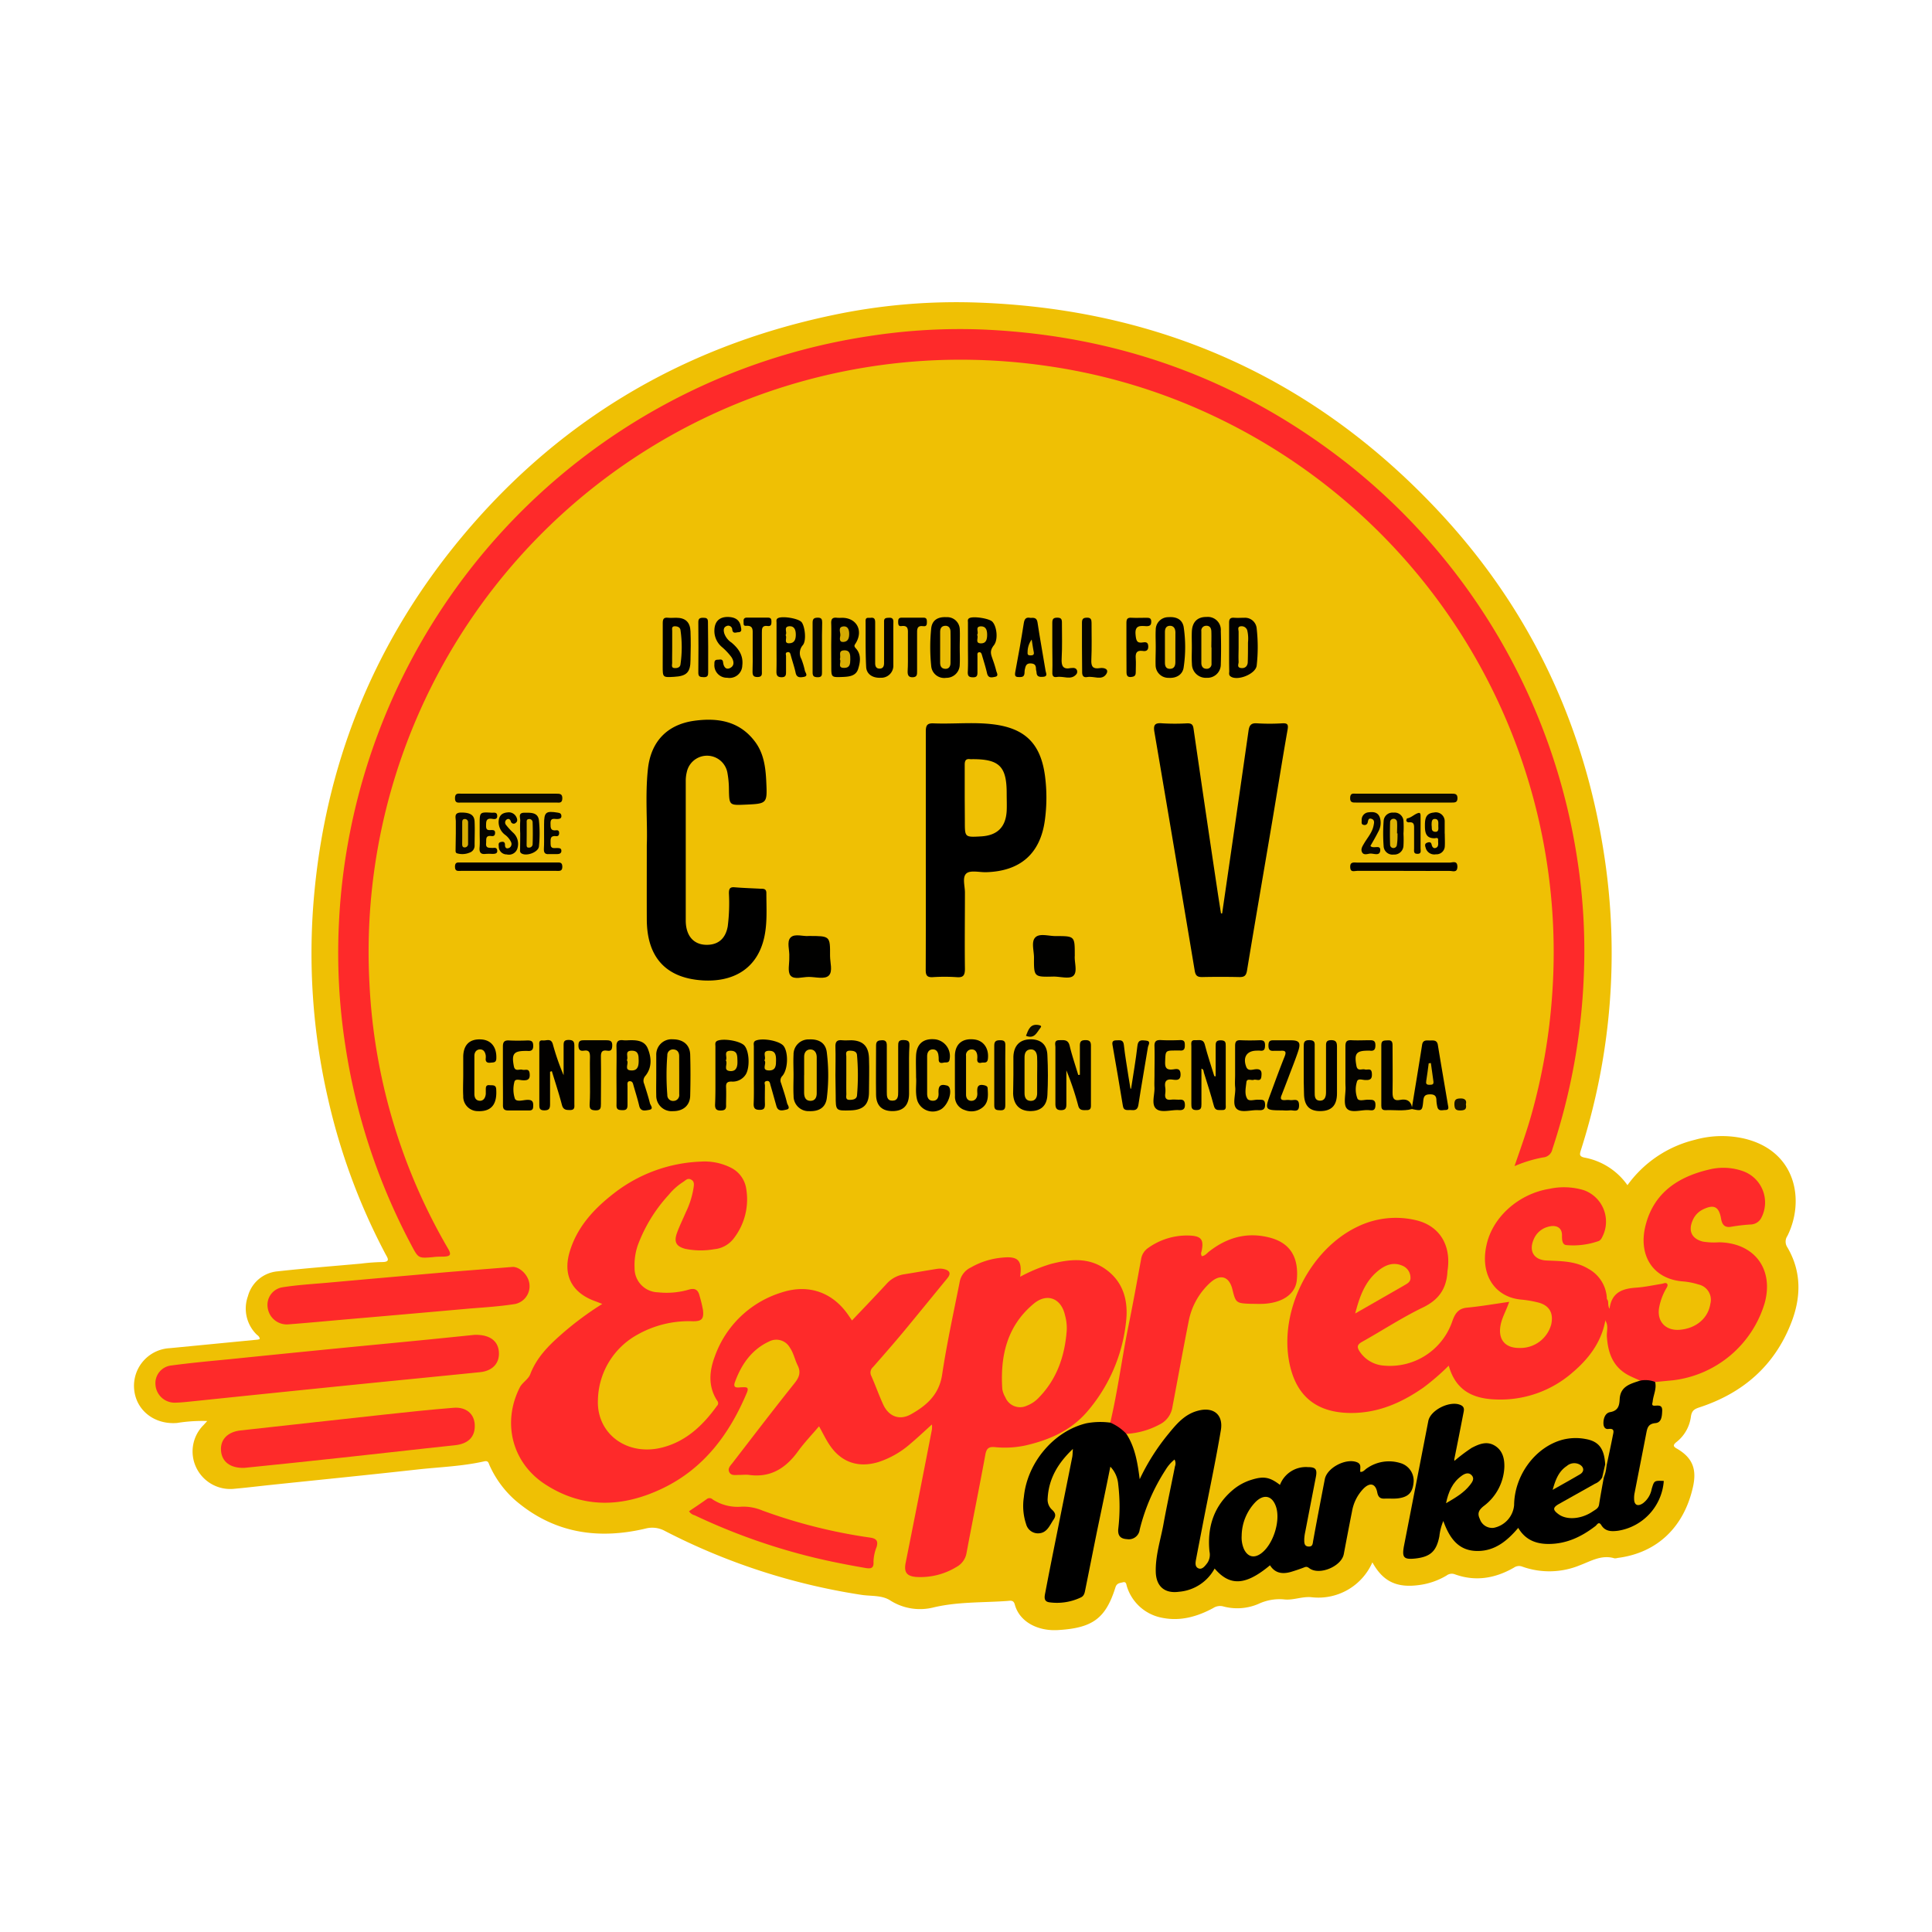 <svg id="Capa_1" data-name="Capa 1" xmlns="http://www.w3.org/2000/svg" viewBox="0 0 435 435"><defs><style>.cls-1{fill:#efc004;}.cls-2{fill:#fe2a2a;}.cls-3{fill:#020100;}.cls-4{fill:#010100;}.cls-5{fill:#020200;}.cls-6{fill:#010000;}.cls-7{fill:#040300;}.cls-8{fill:#030200;}.cls-9{fill:#0c0900;}.cls-10{fill:#060500;}.cls-11{fill:#050400;}.cls-12{fill:#070500;}.cls-13{fill:#080700;}.cls-14{fill:#070600;}.cls-15{fill:#191400;}.cls-16{fill:#0e0b00;}.cls-17{fill:#e6b903;}.cls-18{fill:#eebf04;}.cls-19{fill:#ebbd04;}.cls-20{fill:#ecbe04;}.cls-21{fill:#e8bb04;}.cls-22{fill:#e0b404;}.cls-23{fill:#e8ba04;}.cls-24{fill:#e4b704;}.cls-25{fill:#e7ba04;}.cls-26{fill:#eabc04;}.cls-27{fill:#e7b904;}.cls-28{fill:#e9bb04;}.cls-29{fill:#d9ae03;}.cls-30{fill:#d5ab03;}.cls-31{fill:#e1b504;}.cls-32{fill:#d7ac03;}.cls-33{fill:#dfb404;}.cls-34{fill:#deb204;}</style></defs><title>imagenes todoooo</title><path class="cls-1" d="M309,351.77a13.26,13.26,0,0,1-13.72,7.85c-2.13-.2-4.05.72-6.11.5a11.1,11.1,0,0,0-5.8,1,12.1,12.1,0,0,1-8,.56,2.82,2.82,0,0,0-2.22.39c-3.57,1.92-7.34,3-11.4,2.2a10.27,10.27,0,0,1-8-7c-.17-.46-.12-1.24-.95-1-.65.17-1.34.15-1.65,1.13-2.22,7.07-5.2,9.17-13,9.62-4.55.26-8.64-1.9-9.67-5.78-.29-1.05-1-.82-1.75-.77-5.62.4-11.27.14-16.83,1.52a12.49,12.49,0,0,1-9.61-1.74c-1.9-1.12-4.25-.83-6.39-1.17a143.63,143.63,0,0,1-44.16-14.36,5.92,5.92,0,0,0-4.45-.54c-10.72,2.52-20.64,1-29.24-6.35a23,23,0,0,1-5.81-7.87c-.24-.51-.26-1.14-1.21-.93-4.94,1.12-10,1.28-15,1.83-11.06,1.23-22.13,2.33-33.19,3.49-2.66.28-5.32.61-8,.85a8.49,8.49,0,0,1-8.67-4.8,8.39,8.39,0,0,1,1.71-9.59c.2-.22.39-.44.78-.86a35.4,35.4,0,0,0-6.8.44c-5,.41-9.19-2.76-9.65-7.53a8.49,8.49,0,0,1,8-9.31l19.78-1.92a2.85,2.85,0,0,0,.48-.13c0-.63-.52-.83-.83-1.17a8.2,8.2,0,0,1-1.82-8.48,7.59,7.59,0,0,1,6.58-5.59c6.28-.7,12.59-1.18,18.88-1.75a44.45,44.45,0,0,1,4.73-.35c2,0,1.26-.91.77-1.83a141.53,141.53,0,0,1-13-35.27,145.87,145.87,0,0,1-3.09-45.12c2.58-29.41,13-55.75,31.42-78.75,22.14-27.59,50.71-44.95,85.33-52.23a134.68,134.68,0,0,1,31.91-2.86c41.36,1.29,76.42,16.87,104.66,47.12,20.35,21.78,32.65,47.67,37.16,77.18a145.41,145.41,0,0,1-5.2,66.48c-.29.94-.49,1.5.8,1.76a15.21,15.21,0,0,1,9.66,6.21,26.38,26.38,0,0,1,15.16-10.21,22.56,22.56,0,0,1,11.19-.27c11.7,2.81,13.61,14,9.66,21.91a2.28,2.28,0,0,0,0,2.57c3.23,5.5,3.09,11.3.86,17-3.75,9.64-10.85,15.79-20.58,19-1.16.38-1.8.7-2,2.09a8.69,8.69,0,0,1-3.25,5.74c-.81.65-.81,1,.15,1.52,3.41,2,4.44,4.52,3.59,8.46-2,9.17-8.1,15-17,16.12a2,2,0,0,1-.72.08c-2.88-.86-5.26.62-7.78,1.57a18.08,18.08,0,0,1-13,.29,2,2,0,0,0-1.84.24c-4.21,2.42-8.64,3.19-13.31,1.5a1.93,1.93,0,0,0-1.85.27,16.12,16.12,0,0,1-6.33,2.17C314.44,357.54,311.36,356.06,309,351.77Z"/><path class="cls-2" d="M135.6,293.59c-.82-.32-1.26-.5-1.7-.66-5.17-1.9-7.21-5.85-5.62-11.13,1.71-5.67,5.57-9.75,10.13-13.26a33.91,33.91,0,0,1,19.41-7,13.18,13.18,0,0,1,6.72,1.36,6.33,6.33,0,0,1,3.49,4.85,14.34,14.34,0,0,1-2.76,11,6.26,6.26,0,0,1-4.48,2.52,17.43,17.43,0,0,1-6.52-.09c-2-.55-2.57-1.52-1.86-3.53.57-1.6,1.34-3.13,2-4.68a19.63,19.63,0,0,0,1.72-5.36c.09-.68.33-1.54-.49-2s-1.27.16-1.83.51a13.87,13.87,0,0,0-3.25,2.91,34.45,34.45,0,0,0-7,11.46,13.86,13.86,0,0,0-.68,5,5.39,5.39,0,0,0,5.26,5.48,17.81,17.81,0,0,0,6.86-.58c1.48-.46,2.19,0,2.52,1.41a27.7,27.7,0,0,1,.76,3.18c.23,2-.29,2.53-2.31,2.51a23.46,23.46,0,0,0-12.42,3,17.17,17.17,0,0,0-8.92,14.6c-.4,7.75,6.62,12.9,14.6,10.79,5.32-1.4,9.08-5,12.2-9.34a.82.82,0,0,0,.08-1.12c-2.11-3.21-1.83-6.64-.57-10A23.19,23.19,0,0,1,176,291c6.12-2,11.66,0,15.22,5.42.17.24.34.48.61.89,2.62-2.76,5.19-5.43,7.7-8.15a6.69,6.69,0,0,1,3.87-2.22c2.58-.41,5.14-.87,7.72-1.27a3.94,3.94,0,0,1,1.45.08c1.28.3,1.62,1,.72,2.07-3.28,4-6.53,8-9.84,12-2.26,2.71-4.58,5.37-6.9,8a1.63,1.63,0,0,0-.36,2c.93,2.12,1.7,4.3,2.66,6.4,1.22,2.67,3.61,3.65,6.17,2.26,3.6-2,6.43-4.46,7.11-9,1.06-7.08,2.61-14.08,4-21.11a4.51,4.51,0,0,1,2.48-3,17.1,17.1,0,0,1,7.08-2.21c3.58-.36,4.5.63,4,4.31a37.14,37.14,0,0,1,6.86-2.87c4.22-1.09,8.45-1.57,12.29,1.11,4.16,2.9,5.24,7.27,4.69,11.93a36.93,36.93,0,0,1-8.8,20.26c-3.65,4.22-8.51,6.33-13.83,7.55a22.1,22.1,0,0,1-6.88.38c-1.37-.13-1.9.26-2.16,1.67-1.35,7.39-2.86,14.77-4.24,22.16a4.39,4.39,0,0,1-2.25,3.14,15.57,15.57,0,0,1-9.06,2.26c-2.19-.16-2.82-1.09-2.39-3.22q3-15,5.91-30a6.47,6.47,0,0,0,0-1.11c-1.72,1.54-3.25,3-4.85,4.34a20.55,20.55,0,0,1-7.24,4.13c-4.42,1.33-8.23.1-10.85-3.7-.92-1.33-1.61-2.82-2.48-4.36-1.61,1.9-3.3,3.66-4.72,5.61-2.74,3.79-6.15,6-11,5.34-.77-.1-1.58,0-2.37,0s-1.72.21-2.13-.65.32-1.5.78-2.1c4.63-6,9.25-12.06,14-18,1-1.28,1.38-2.4.63-3.91-.65-1.3-.91-2.78-1.76-4a3.49,3.49,0,0,0-4.61-1.42c-4,1.84-6.32,5.21-7.77,9.22-.53,1.48.75,1.15,1.52,1.12.92,0,1.78-.2,1.17,1.25-3.92,9.31-9.68,17.07-19,21.53-8.89,4.26-17.86,4.62-26.4-.93-7.46-4.84-9.74-13.88-5.71-21.82.55-1.09,1.91-1.82,2.34-2.94,1.39-3.67,4-6.34,6.82-8.83A71.08,71.08,0,0,1,135.6,293.59Z"/><path class="cls-2" d="M341,262.56c1.38-4,2.73-7.76,3.81-11.6a133.92,133.92,0,0,0,4.67-27A133.48,133.48,0,0,0,275,94.5a130.82,130.82,0,0,0-39.18-12.09A135.65,135.65,0,0,0,211,81.09,133.35,133.35,0,0,0,83.19,221.55a130.85,130.85,0,0,0,17.66,59.53c1,1.63.31,1.78-1,1.86-.79,0-1.58,0-2.37.11-3.3.28-3.28.28-4.87-2.72a140.22,140.22,0,0,1-14.86-44.95,136.12,136.12,0,0,1-1.45-27.28A140.44,140.44,0,0,1,195.73,75.67a133,133,0,0,1,25.45-1.48c30.57,1.3,58,11.21,82.11,30.12a140.34,140.34,0,0,1,51.84,89.13A134,134,0,0,1,356.59,220a141.38,141.38,0,0,1-7.07,38.76,2.28,2.28,0,0,1-2.1,1.84A30.33,30.33,0,0,0,341,262.56Z"/><path class="cls-2" d="M361.45,297.33c-.91,4.92-3.78,8.65-7.46,11.76a24.66,24.66,0,0,1-17.34,6c-5.58-.21-9-2.45-10.46-7.6a54,54,0,0,1-5.66,4.9c-5,3.49-10.33,5.82-16.57,5.75-7.58-.1-12.15-3.81-13.65-11.28-2.36-11.74,4.66-25.67,15.5-30.74a19.67,19.67,0,0,1,12.81-1.43c5.48,1.2,8.26,5.69,7.27,11.61a1.16,1.16,0,0,0,0,.18c-.26,3.76-2,6.23-5.57,7.93-4.69,2.27-9.08,5.16-13.64,7.71-1.06.6-1.22,1.12-.58,2.12a7.11,7.11,0,0,0,5.46,3.23,14.83,14.83,0,0,0,15.36-9.77c.56-1.62,1.2-3.06,3.33-3.27,3.12-.29,6.22-.84,9.55-1.31-.64,1.91-1.57,3.42-1.92,5.16-.65,3.24.93,5.25,4.22,5.22a7.18,7.18,0,0,0,7.17-5.32c.56-2.58-.46-4.31-3-4.93a25,25,0,0,0-3.76-.64c-5.84-.52-9.28-5.49-7.84-12.16C336,274,342,268.77,348.86,267.67a15.46,15.46,0,0,1,7.73.3,7.51,7.51,0,0,1,4.12,10.63,1.72,1.72,0,0,1-.69.8,17.27,17.27,0,0,1-7.33.94c-1-.07-1-1.32-1-2.11.06-2.08-1.59-2.48-3.18-2a4.81,4.81,0,0,0-3.18,2.79c-1.16,2.66,0,4.67,2.94,4.79,3.22.14,6.47.11,9.35,1.86a8,8,0,0,1,4.18,6.84c.33,1,.11,2.09.59,3.11C362.74,296.35,362.06,296.91,361.45,297.33Z"/><path d="M253.61,322.84c2,3.09,2.53,6.61,3,10.21a49,49,0,0,1,6.54-10.29c1.77-2.17,3.6-4.32,6.48-5.1,3.53-1,5.86.81,5.25,4.37-1.14,6.77-2.57,13.49-3.88,20.22-.56,2.93-1.14,5.85-1.69,8.77-.15.78-.32,1.74.52,2.1s1.49-.54,2-1.2a3.31,3.31,0,0,0,.49-2.59c-.54-5.56,1-10.35,5.43-14a11.9,11.9,0,0,1,4-2.14c2.77-.87,4.13-.63,6.44,1.14a6.24,6.24,0,0,1,6.3-4c1.76,0,2.12.49,1.78,2.24q-1.2,6.17-2.39,12.34a10,10,0,0,0-.22,1.62c0,.72-.07,1.61.94,1.68s.95-.68,1.08-1.38c.84-4.6,1.72-9.19,2.61-13.79.5-2.57,4.71-4.76,7.19-3.83,1.19.45.68,1.38.8,2.19.69.07,1-.51,1.5-.81a8.64,8.64,0,0,1,7.49-1.18,4.12,4.12,0,0,1,3,4.42c-.22,2.24-1.18,3.25-3.55,3.54-1,.11-1.94,0-2.91.05s-1.49-.26-1.71-1.38c-.38-2-1.61-2.34-3.07-.9a9.71,9.71,0,0,0-2.61,5.13c-.64,3.21-1.25,6.43-1.86,9.65-.53,2.78-5.53,4.87-7.78,3.16-.59-.45-.84-.29-1.33-.1-.9.34-1.82.65-2.75.93-1.9.55-3.6.36-4.75-1.48-5.46,4.55-9,4.79-12.47.73a10.05,10.05,0,0,1-8,5.23c-3.19.45-5.15-1.15-5.25-4.42-.1-3.57,1-7,1.66-10.42.81-4.48,1.78-8.93,2.66-13.4a1.82,1.82,0,0,0-.1-1.53,8.84,8.84,0,0,0-2,2.3,44.12,44.12,0,0,0-5.84,13.47,2.46,2.46,0,0,1-2.84,2.16c-1.4-.08-2.09-.67-2-2.19a42.8,42.8,0,0,0,0-10.18,6.47,6.47,0,0,0-1.77-3.95c-1,5-2,9.74-3,14.53-.89,4.4-1.76,8.81-2.65,13.21-.13.65-.25,1.34-.95,1.68a12.48,12.48,0,0,1-7.11,1.12c-1.45-.18-1.08-1.42-.91-2.33.86-4.54,1.77-9.06,2.68-13.59,1.11-5.59,2.25-11.18,3.36-16.78.09-.46.08-.95.15-1.84-3.4,3.23-5.44,6.72-5.68,11.11a3.08,3.08,0,0,0,.9,2.51c.77.69,1.1,1.31.43,2.29-.94,1.38-1.51,3.17-3.65,3.1a2.77,2.77,0,0,1-2.53-2.06,13,13,0,0,1-.51-6.11c.75-7.77,6.76-14.86,14.08-16.61a16.81,16.81,0,0,1,5.25-.16A3.83,3.83,0,0,1,253.61,322.84Z"/><path d="M361.7,330.11c.49-2.32,1-4.63,1.45-6.95.17-.8.41-1.6-1-1.42-.72.1-1.08-.43-1.12-1.14-.06-1.21.4-2.46,1.49-2.65,1.88-.32,2.09-1.55,2.16-2.93.16-2.93,2.44-3.44,4.57-4.16a2.35,2.35,0,0,1,3.41.3c.37,1.5-.37,2.86-.54,4.29,0,.42-.44,1.08.43,1.05s1.75-.22,1.7,1.15-.19,2.65-1.52,2.77c-1.69.16-1.84,1.15-2.08,2.36-.86,4.48-1.75,8.94-2.62,13.41a5.44,5.44,0,0,0-.1,1.27c0,1.42.81,1.81,2,1a5.17,5.17,0,0,0,1.95-3.19c.57-1.91.55-1.92,2.73-1.83a12.24,12.24,0,0,1-10.33,11.22c-1.41.17-2.83.2-3.73-1.26-.62-1-1,0-1.37.23-3.11,2.39-6.49,4-10.52,4-2.85,0-5.24-.93-6.82-3.62-2.45,2.88-5.22,5.22-9.18,5.2-4.35,0-6.33-3-7.69-6.75a12.47,12.47,0,0,0-.89,3.45c-.66,3.37-2,4.62-5.43,5-2.58.27-3-.23-2.56-2.72q2.76-14.11,5.5-28.24c.49-2.52,5-4.71,7.34-3.57.89.43.7,1.14.55,1.87q-1,5.18-2.05,10.36a1.69,1.69,0,0,0,.05.31,38.85,38.85,0,0,1,3.87-2.92c1.67-.87,3.39-1.59,5.18-.52s2.25,2.94,2.18,4.91a11.54,11.54,0,0,1-4.66,8.72c-1.09.88-1.47,1.62-.86,2.89a2.93,2.93,0,0,0,3.12,2,5.72,5.72,0,0,0,4.6-5.1c.06-6.75,4.8-13.13,10.95-14.75A11.89,11.89,0,0,1,357,324c3,.52,4.21,2.18,4.42,5.73a10.15,10.15,0,0,1-.52,2.94c-.17.95-.91,1.37-1.65,1.82-2.44,1.48-5,2.79-7.44,4.22-.45.27-1.13.42-1.05,1.1s.71.94,1.26,1.19a6.05,6.05,0,0,0,7.94-4.24,24.84,24.84,0,0,1,1-4.07C361.36,331.88,361.08,330.86,361.7,330.11Z"/><path class="cls-2" d="M372.69,311.16a6,6,0,0,0-3.42-.3c-1-.49-2.09-.89-3.06-1.47-3.15-1.89-4.17-4.93-4.41-8.4-.09-1.22.42-2.51-.36-3.66,1.08-1.54.06-3.24.36-4.84.52.53.07,1.31.6,2.19.47-3.78,3-4.55,6-4.76,1.93-.13,3.84-.55,5.76-.86.41-.07.91-.36,1.2,0s-.12.89-.34,1.29a13.38,13.38,0,0,0-1.43,3.92c-.63,3.17,1.36,5.39,4.59,5.14,3.71-.3,6.43-2.61,6.92-5.88a3.52,3.52,0,0,0-2.67-4.32,15.83,15.83,0,0,0-3.38-.68c-6.88-.48-10.23-5.85-8.56-12.56,1.85-7.39,7.31-11,14.35-12.65a13.27,13.27,0,0,1,7.54.35,7.48,7.48,0,0,1,4.14,10.62,2.77,2.77,0,0,1-2.4,1.41,41,41,0,0,0-4.16.48c-1.61.34-2.22-.39-2.46-1.83-.47-2.72-1.65-3.25-4.14-2a4.75,4.75,0,0,0-2.28,2.5c-1,2.35-.13,4.08,2.33,4.7a15.33,15.33,0,0,0,3.64.16c7.93.12,12.38,6,10.28,13.67a24.58,24.58,0,0,1-20.65,17.4Z"/><path d="M275.17,205.67q3-20.56,5.94-41.12c.17-1.2.54-1.8,1.93-1.69a46.3,46.3,0,0,0,5.65,0c1.16-.06,1.43.22,1.22,1.41-1.2,6.82-2.28,13.66-3.43,20.49-1.9,11.26-3.85,22.5-5.71,33.77-.2,1.2-.65,1.48-1.75,1.46q-4.2-.09-8.39,0c-1.07,0-1.45-.35-1.63-1.42q-4.49-26.86-9.07-53.71c-.29-1.64.08-2.15,1.76-2a48.57,48.57,0,0,0,5.66,0c.9,0,1.24.25,1.38,1.19q2.65,18.31,5.4,36.6c.25,1.68.52,3.35.78,5Z"/><path d="M145.63,190.26c.19-4.93-.4-11,.25-17.09s4.21-10,10.4-10.88c5.21-.72,10.12,0,13.63,4.59,2.07,2.68,2.47,5.88,2.62,9.12.23,4.94.21,4.95-4.71,5.17-3.66.16-3.63.16-3.7-3.61a20.85,20.85,0,0,0-.35-3.62,4.66,4.66,0,0,0-9.14-.08,8.28,8.28,0,0,0-.23,1.79q0,15.79,0,31.58c0,3.69,2,5.74,5.28,5.48,2.29-.19,3.71-1.6,4.17-4.11a41.39,41.39,0,0,0,.27-7.46c0-1,.19-1.46,1.3-1.36,1.94.16,3.88.22,5.82.32.68,0,1.33,0,1.31,1,0,3.28.24,6.59-.45,9.82-1.56,7.29-7.1,10.24-13.92,9.82-8.33-.53-12.51-5.29-12.55-13.68C145.61,201.87,145.63,196.63,145.63,190.26Z"/><path d="M208.45,191.34c0-8.88,0-17.76,0-26.64,0-1.41.32-1.9,1.8-1.83,4.49.18,9-.34,13.48.23,7.11.91,10.56,4.37,11.54,11.48a37.7,37.7,0,0,1,0,10c-1,7.63-5.54,11.58-13.25,11.8h-.18c-1.45,0-3.37-.47-4.24.27-1,.86-.33,2.85-.34,4.34,0,5.72-.08,11.44,0,17.15,0,1.59-.47,2-1.94,1.87a40.6,40.6,0,0,0-5.29,0c-1.33.08-1.61-.44-1.6-1.67C208.47,209.34,208.45,200.34,208.45,191.34Z"/><path class="cls-2" d="M253.61,322.84a10.67,10.67,0,0,0-3.63-2.53c1.66-7,2.58-14.21,4-21.28,1.06-5.17,2-10.36,2.95-15.55a3.72,3.72,0,0,1,1.63-2.53,15,15,0,0,1,9.26-2.76c2.7.11,3.28.95,2.71,3.59a1.15,1.15,0,0,0,.07,1.05c.73-.07,1.13-.65,1.64-1.05,4.07-3.18,8.58-4.45,13.67-3.12,4.55,1.19,6.57,4.4,6.07,9.58-.29,3.05-3.12,5.08-7.46,5.32-1,.05-1.95,0-2.92,0-3.27-.12-3.37-.2-4.12-3.26-.71-2.9-2.7-3.55-4.93-1.55a15.68,15.68,0,0,0-4.92,8.78c-1.28,6.42-2.43,12.87-3.66,19.31a5.25,5.25,0,0,1-2.9,3.9A17.82,17.82,0,0,1,253.61,322.84Z"/><path class="cls-2" d="M106.82,300.55c3.48-.1,5.36,1.39,5.51,3.91s-1.47,4.21-4.24,4.49c-9.84,1-19.69,1.95-29.53,2.95q-17.3,1.75-34.6,3.55c-1.51.15-3,.34-4.53.37a4.32,4.32,0,0,1-4.42-4,4,4,0,0,1,3.53-4.37c4.39-.59,8.81-1,13.21-1.42q10.43-1.07,20.84-2.1c6.64-.66,13.29-1.29,19.94-1.94C97.48,301.51,102.43,301,106.82,300.55Z"/><path class="cls-2" d="M115.47,285.25c1.53,0,3.5,1.76,3.74,3.88A4.1,4.1,0,0,1,116,293.6c-3.29.52-6.63.75-9.95,1q-14.31,1.28-28.64,2.51c-4.17.37-8.34.76-12.51,1.08a4.34,4.34,0,0,1-4.63-3.78,4,4,0,0,1,3.27-4.56c3.23-.52,6.51-.72,9.77-1q14.13-1.27,28.28-2.5C106,286,110.41,285.66,115.47,285.25Z"/><path class="cls-2" d="M55,330.5c-3.19.09-5.07-1.4-5.24-3.92s1.56-4.2,4.4-4.51c10.73-1.17,21.46-2.39,32.19-3.55,5.25-.57,10.5-1.13,15.76-1.55,2.84-.23,4.66,1.36,4.78,3.79.14,2.75-1.46,4.32-4.44,4.64-8.38.88-16.76,1.86-25.14,2.76C69.77,329,62.23,329.75,55,330.5Z"/><path class="cls-2" d="M155.14,340.27c1.33-.91,2.68-1.79,4-2.75a1,1,0,0,1,1.31.08,10.32,10.32,0,0,0,6.59,1.63,11.16,11.16,0,0,1,4.61.87,118.9,118.9,0,0,0,24.29,6.1c1.43.21,1.82.8,1.43,2.11a9.85,9.85,0,0,0-.7,3.37c.11,1.46-.64,1.56-1.8,1.36-5-.86-10-1.86-14.93-3.2a139,139,0,0,1-23.54-8.67A2.11,2.11,0,0,1,155.14,340.27Z"/><path class="cls-3" d="M123.85,241.31c0,2.42,0,4.85,0,7.27,0,1-.2,1.42-1.3,1.42s-1.12-.55-1.12-1.36c0-4.38,0-8.76,0-13.14,0-.57-.19-1.36.79-1.24.79.09,1.86-.57,2.25.83a54,54,0,0,0,2.43,7c0-2.2,0-4.39,0-6.58,0-.82,0-1.36,1.12-1.36s1.31.45,1.3,1.42c0,4.32,0,8.63,0,12.95,0,.65.17,1.39-.91,1.41-.9,0-1.59,0-1.89-1.15-.67-2.56-1.5-5.07-2.27-7.6Z"/><path class="cls-3" d="M243.14,242c0-2.18,0-4.37,0-6.55,0-1,.33-1.25,1.26-1.26s1.24.36,1.23,1.29c0,4.37,0,8.75,0,13.12,0,.69.08,1.37-1,1.35-.8,0-1.55.12-1.85-.95a63.94,63.94,0,0,0-2.68-8c0,2.48,0,5,0,7.43,0,.84,0,1.51-1.17,1.53s-1.31-.63-1.3-1.59c0-4.19,0-8.38,0-12.57,0-.64-.37-1.58.86-1.6,1,0,2-.21,2.35,1.26.53,2.22,1.28,4.38,1.93,6.57Z"/><path class="cls-3" d="M138.8,242.09c0-2.12.06-4.25,0-6.37-.05-1.24.4-1.65,1.57-1.5a6.61,6.61,0,0,0,1.09,0c1.75-.06,3.62,0,4.38,1.83.85,2.06,1,4.3-.53,6.19a1.64,1.64,0,0,0-.27,1.8c.46,1.44.93,2.89,1.29,4.35.12.49,1,1.33-.25,1.52-.79.12-1.84.44-2.16-.93-.36-1.53-.83-3-1.27-4.54-.13-.44-.18-1-.85-1s-.51.71-.51,1.15c0,1.39,0,2.79,0,4.18,0,.84-.22,1.21-1.12,1.19s-1.39-.09-1.36-1.16C138.84,246.58,138.8,244.34,138.8,242.09Z"/><path d="M273.71,242.36c0-2.25,0-4.5,0-6.75,0-.79,0-1.38,1.11-1.38s1.17.46,1.16,1.32c0,4.38,0,8.76,0,13.14,0,.57.19,1.3-.8,1.24-.74-.05-1.55.26-1.86-.91-.67-2.52-1.47-5-2.25-7.49-.1-.3,0-.75-.56-.92,0,2.7,0,5.36,0,8,0,.84-.08,1.33-1.15,1.33s-1.12-.56-1.12-1.37c0-4.32,0-8.64,0-13,0-.62-.23-1.45.88-1.37.84.06,1.8-.35,2.15,1,.61,2.39,1.41,4.73,2.13,7.09Z"/><path class="cls-3" d="M188.1,242.1c0-2.13.07-4.25,0-6.37-.06-1.24.39-1.64,1.56-1.51.66.07,1.34,0,2,0,2.62.07,3.9,1.31,4,4s0,5.09,0,7.64c0,2.85-1.28,4.06-4.14,4.15-3.36.1-3.36.1-3.36-3.32Z"/><path class="cls-4" d="M169.73,242c0-2.13,0-4.26,0-6.39,0-.5-.21-1.1.55-1.36,1.7-.58,5.34.15,6.17,1.28,1.08,1.46,1,5.21-.29,6.71a1.43,1.43,0,0,0-.31,1.6c.49,1.5,1,3,1.36,4.53.12.45.85,1.25-.12,1.46-.77.16-1.89.55-2.27-.77-.45-1.58-.88-3.16-1.34-4.73-.12-.45-.17-1.06-.87-.93s-.37.68-.38,1c0,1.4-.05,2.8,0,4.2,0,.9-.18,1.29-1.19,1.29s-1.38-.34-1.35-1.38C169.78,246.41,169.73,244.22,169.73,242Z"/><path class="cls-4" d="M228.17,242.08c0-1.39,0-2.79,0-4.18.1-2.45,1.4-3.8,3.66-3.89,2.44-.09,3.93,1.12,4,3.62.15,3,.15,6,0,8.91-.12,2.52-1.59,3.71-4.05,3.62-2.24-.08-3.56-1.45-3.67-3.89C228.12,244.88,228.17,243.48,228.17,242.08Z"/><path class="cls-4" d="M237.24,219.88c-4.44.11-4.46.11-4.43-4.27,0-1.56-.67-3.57.3-4.55s3-.29,4.55-.3c4.33,0,4.33,0,4.33,4.27a1.08,1.08,0,0,1,0,.18c-.11,1.56.68,3.63-.35,4.52C240.78,220.48,238.76,219.88,237.24,219.88Z"/><path class="cls-4" d="M182.11,210.74c4.79,0,4.81,0,4.78,4.48,0,1.51.64,3.45-.25,4.4s-3,.34-4.52.34-3.31.68-4.14-.32c-.7-.84-.23-2.66-.27-4v-.18c.11-1.5-.64-3.43.3-4.38S180.89,210.89,182.11,210.74Z"/><path class="cls-3" d="M204.68,241.07c0,1.77,0,3.53,0,5.29-.06,2.52-1.29,3.78-3.65,3.81s-3.73-1.14-3.78-3.65c-.06-3.71,0-7.42,0-11.13,0-1,.49-1.15,1.34-1.18s1.09.41,1.08,1.21c0,3.47,0,6.93,0,10.4,0,1,0,2,1.26,2s1.31-1,1.3-2c0-3.4,0-6.81,0-10.21,0-.9,0-1.48,1.22-1.44s1.35.4,1.31,1.4C204.64,237.42,204.68,239.25,204.68,241.07Z"/><path class="cls-5" d="M293.54,241.07c0-1.76,0-3.52,0-5.28,0-1,0-1.62,1.3-1.6s1.18.69,1.17,1.54c0,3.4,0,6.8,0,10.2,0,.89,0,1.85,1.15,1.89s1.4-.92,1.4-1.9c0-3.4,0-6.8,0-10.2,0-.83-.09-1.52,1.15-1.53s1.32.64,1.32,1.59c0,3.46,0,6.92,0,10.39,0,2.77-1.27,4-3.8,4s-3.61-1.34-3.63-4C293.53,244.47,293.54,242.77,293.54,241.07Z"/><path class="cls-6" d="M147.76,242.1c0-1.52,0-3,0-4.55a3.44,3.44,0,0,1,3.76-3.54c2.28,0,3.81,1.23,3.88,3.43.09,3.09.08,6.19,0,9.28-.06,2.19-1.59,3.47-3.86,3.46a3.46,3.46,0,0,1-3.78-3.53C147.72,245.13,147.76,243.61,147.76,242.1Z"/><path class="cls-4" d="M178.67,242c0-1.52-.08-3,0-4.55a3.37,3.37,0,0,1,3.5-3.42c2.28-.11,3.77.84,4,3a42,42,0,0,1,0,10.15c-.26,2.17-1.72,3.09-4,3a3.37,3.37,0,0,1-3.49-3.43C178.59,245.15,178.67,243.56,178.67,242Z"/><path class="cls-4" d="M317.92,249.27c.76-4.66,1.54-9.32,2.27-14,.18-1.19,1-1,1.76-1s1.6-.16,1.79,1c.73,4.49,1.52,9,2.26,13.45.08.49.36,1.21-.57,1.2-.65,0-1.54.38-1.8-.69a7.69,7.69,0,0,1-.21-1.44c0-.93-.33-1.4-1.41-1.39s-1.44.32-1.55,1.42c-.22,2.35-.31,2.35-2.5,1.9C317.74,249.59,317.73,249.44,317.92,249.27Z"/><path class="cls-7" d="M113.23,242c0-2.13,0-4.26,0-6.39,0-1,.33-1.4,1.36-1.35,1.4.07,2.8.06,4.2,0,.93,0,1.26.24,1.27,1.22s-.48,1.23-1.33,1.14h-.37c-2.72,0-3.2.67-2.66,3.45.25,1.28,1.23.6,1.89.78s1.52-.4,1.66.83-.3,1.62-1.51,1.55c-.65,0-1.76-.46-1.93.4a6.67,6.67,0,0,0,.12,3.74c.35.79,1.79.32,2.72.27,1.18-.05,1.47.38,1.4,1.47,0,.74-.34.93-1,.92-1.52,0-3,0-4.56,0-1,0-1.27-.35-1.25-1.28C113.26,246.46,113.23,244.21,113.23,242Z"/><path class="cls-4" d="M206.26,242.56c0-1.94-.08-3.47,0-5,.17-2.65,1.77-3.86,4.45-3.53a3.81,3.81,0,0,1,3.11,4.42c-.11,1-.8.68-1.32.8s-1.12.19-1.15-.65c0-.31,0-.61-.05-.91-.07-.83-.47-1.45-1.34-1.41s-1.21.74-1.21,1.55c0,2.79,0,5.59,0,8.39,0,.89.32,1.63,1.31,1.62s1.3-.79,1.26-1.66c-.06-1.25.09-2.23,1.73-1.8a.91.91,0,0,1,.71.48c.68,1.48-.63,4.48-2.24,5.08a3.67,3.67,0,0,1-5-2.2C206,245.91,206.4,244,206.26,242.56Z"/><path class="cls-5" d="M161.08,242c0-2.12,0-4.24,0-6.36,0-.5-.2-1.09.56-1.35,1.56-.53,5.16.14,6,1.17,1.07,1.28,1.23,4.84.29,6.43a3.49,3.49,0,0,1-3.25,1.63c-1,0-1.24.38-1.2,1.28.06,1.34,0,2.67,0,4,.06,1-.34,1.23-1.26,1.24s-1.24-.4-1.22-1.31C161.11,246.45,161.08,244.21,161.08,242Z"/><path class="cls-8" d="M259.94,242c0-2.13.06-4.26,0-6.38-.05-1.15.36-1.49,1.45-1.44,1.46.08,2.92.06,4.38,0,1,0,1,.53,1,1.28s-.25,1.14-1.05,1.07c-.3,0-.61,0-.91,0-2.46,0-2.38,0-2.47,2.55-.05,1.36.33,1.86,1.71,1.71.74-.08,1.72-.41,1.76,1.08s-1,1.31-1.8,1.21c-1.44-.19-1.84.42-1.65,1.73a5.49,5.49,0,0,1,0,1.46c-.12,1,.24,1.46,1.3,1.33.6-.07,1.22,0,1.83,0,.91-.08,1.29.21,1.3,1.21s-.55,1.19-1.37,1.14c-1.75-.11-4,.71-5.13-.32s-.25-3.21-.36-4.88C259.89,243.86,259.94,243,259.94,242Z"/><path class="cls-8" d="M302.93,242.11c0-2.19,0-4.38,0-6.56,0-1.05.33-1.39,1.36-1.34,1.39.08,2.79,0,4.19,0,.82,0,1.19.2,1.2,1.11s-.27,1.38-1.24,1.24a2.29,2.29,0,0,0-.37,0c-2.73,0-3.18.65-2.66,3.43.24,1.3,1.21.62,1.87.8s1.5-.42,1.6.85-.31,1.6-1.51,1.53c-.63,0-1.69-.48-1.87.46a5.72,5.72,0,0,0,.14,3.73c.37.67,1.58.21,2.41.25s1.67-.15,1.64,1.23-.77,1.16-1.56,1.11c-1.68-.1-3.91.75-4.88-.36-.83-.94-.26-3.12-.29-4.76C302.91,243.93,302.93,243,302.93,242.11Z"/><path class="cls-8" d="M278.09,242.05c0-2.19,0-4.37,0-6.56,0-.93.24-1.32,1.22-1.28,1.46.07,2.92.06,4.38,0,.89,0,1.15.32,1.14,1.17s-.19,1.3-1.12,1.18a5.77,5.77,0,0,0-.72,0c-2.26,0-3.23,1.47-2.38,3.67.4,1,1.39.58,2.06.52,1.46-.14,1.44.72,1.33,1.68-.14,1.23-1.13.51-1.71.7s-1.55-.43-1.66.55c-.13,1.24-.47,2.65.2,3.72.4.63,1.6.16,2.43.21s1.56-.21,1.58,1.1-.73,1.29-1.61,1.25c-1.63-.08-3.72.67-4.77-.29s-.25-3.1-.34-4.71C278,244,278.09,243,278.09,242.05Z"/><path class="cls-4" d="M215,242c0-1.46,0-2.92,0-4.38.09-2.6,1.71-3.9,4.37-3.58,2.13.25,3.33,2.07,3.06,4.37-.13,1.12-.91.73-1.47.87-.75.18-1-.25-.92-.92a4.45,4.45,0,0,0,0-.73c-.09-.73-.43-1.34-1.22-1.34a1.25,1.25,0,0,0-1.31,1.43c0,2.91,0,5.83,0,8.74,0,.85.44,1.46,1.32,1.39s1.27-.85,1.22-1.72c-.06-1.12-.08-2.14,1.55-1.78.38.09.75.23.77.65.09,1.45.25,3-.89,4.13a4,4,0,0,1-4.24.81,3.12,3.12,0,0,1-2.22-3.21C215,245.17,215,243.59,215,242Z"/><path class="cls-4" d="M104.3,242c0-1.4,0-2.8,0-4.19.09-2.63,1.49-3.91,4-3.78,2.29.11,3.55,1.76,3.45,4.24,0,1.05-.67.92-1.32,1s-1.15-.12-1.07-.94a3,3,0,0,0,0-.73c-.13-.72-.47-1.32-1.26-1.32s-1.28.58-1.29,1.43v8.57c0,.81.28,1.5,1.17,1.56s1.32-.68,1.4-1.55c0-.3,0-.6,0-.91,0-.57,0-1.13.82-1.05.64.06,1.45-.14,1.52.85.19,2.65-.45,5.16-4.13,5a3.28,3.28,0,0,1-3.29-3.43c-.09-1.57,0-3.15,0-4.73Z"/><path class="cls-6" d="M254.67,245.13c.49-3.22,1.06-6.44,1.43-9.68.16-1.43,1-1.24,1.9-1.16,1.26.11.54,1,.46,1.5-.69,4.31-1.48,8.6-2.13,12.91-.16,1.05-.59,1.33-1.53,1.24s-1.82.34-2-1.08c-.73-4.55-1.53-9.08-2.32-13.62-.12-.71.13-1,.86-1s1.56-.25,1.7,1c.26,2.41.69,4.8,1.05,7.2.14.89.29,1.77.44,2.66Z"/><path class="cls-5" d="M288.76,250c-4,0-4.07-.09-2.62-3.92,1-2.72,2-5.46,3.08-8.15.44-1.07.27-1.44-.89-1.34-.48,0-1,0-1.45,0-1,.1-1.29-.28-1.28-1.23s.37-1.16,1.2-1.13c1.28,0,2.55,0,3.83,0,1.89,0,2.3.52,1.67,2.43s-1.48,4-2.23,6c-.49,1.3-1,2.61-1.5,3.89-.41.94-.08,1.21.83,1.14a5,5,0,0,1,1.09,0c.82.11,2-.55,2,1.2s-1.3,1-2.09,1.11A8.85,8.85,0,0,1,288.76,250Z"/><path class="cls-4" d="M217.94,145.66c0-1.82,0-3.64,0-5.47,0-.38-.16-.83.42-1.06,1-.4,4.36.12,5.06.84,1,1,1.39,4,.36,5.31s-.65,2.06-.28,3.16a26.08,26.08,0,0,1,.81,2.6c.11.45.61,1.16-.22,1.34s-1.6.36-1.86-.83c-.31-1.36-.74-2.69-1.12-4-.1-.35-.22-.76-.68-.69s-.35.56-.35.88c0,1.21,0,2.43,0,3.64,0,.73-.13,1.13-1,1.12s-1.2-.25-1.18-1.16C218,149.43,217.94,147.55,217.94,145.66Z"/><path class="cls-4" d="M174.84,145.65c0-1.82,0-3.64,0-5.47,0-.38-.15-.82.43-1.05,1.14-.44,4.48.12,5.2.94s1.19,4.13.28,5.2a2.71,2.71,0,0,0-.31,3.12,17,17,0,0,1,.78,2.61c.09.45.86,1.22-.26,1.41-.75.13-1.58.24-1.82-.93s-.72-2.56-1.07-3.85c-.12-.42-.18-.9-.76-.79s-.32.57-.33.89c0,1.15,0,2.31,0,3.46,0,.72,0,1.29-1,1.29s-1.18-.51-1.16-1.36C174.87,149.3,174.84,147.47,174.84,145.65Z"/><path class="cls-3" d="M276.74,145.68c0-1.82,0-3.64,0-5.46,0-.87.27-1.19,1.14-1.13s1.58,0,2.36,0a2.63,2.63,0,0,1,2.71,2.43,37.51,37.51,0,0,1,0,8.34c-.23,1.93-4.42,3.57-5.92,2.41-.42-.32-.25-.77-.26-1.17C276.73,149.31,276.74,147.49,276.74,145.68Z"/><path class="cls-8" d="M201.14,145.15c0,1.52,0,3,0,4.56a2.72,2.72,0,0,1-2.84,2.89c-1.77.1-3.19-.77-3.28-2.43-.18-3.45-.1-6.92-.13-10.38,0-.93.68-.62,1.16-.69.87-.11,1,.38,1,1.1,0,2.61,0,5.23,0,7.84,0,.43,0,.85,0,1.28,0,.69.22,1.22,1,1.22s1-.56,1-1.23q0-3.56,0-7.11c0-.73,0-1.46,0-2.19-.05-.92.52-.89,1.18-.92s.94.27.92,1C201.12,141.75,201.14,143.45,201.14,145.15Z"/><path class="cls-4" d="M149.22,145.63c0-1.76,0-3.52,0-5.29,0-.9.17-1.37,1.19-1.25.6.07,1.22,0,1.82,0,2.12,0,3.16,1,3.24,3.09s.06,4.25,0,6.38c0,2.83-.87,3.67-3.67,3.83-2.59.15-2.59.15-2.59-2.4Z"/><path class="cls-4" d="M268.35,145.66c0-1.15-.05-2.31,0-3.47.1-2.17,1.27-3.3,3.31-3.28a2.93,2.93,0,0,1,3.21,3.17c.08,2.49.08,5,0,7.48a3,3,0,0,1-3.17,3.05,3.12,3.12,0,0,1-3.33-3.12C268.28,148.22,268.35,146.94,268.35,145.66Z"/><path d="M187.15,145.65c0-1.76.06-3.52,0-5.28-.05-1.08.36-1.4,1.36-1.27a9.91,9.91,0,0,0,1.09,0c3.24,0,4.81,2.83,3.11,5.66-.31.51-.53.66,0,1.24,1.24,1.35,1,3.08.5,4.64s-2,1.72-3.45,1.78c-2.59.1-2.59.11-2.59-2.41Z"/><path class="cls-4" d="M216.09,145.78c0,1.28.07,2.56,0,3.84a3,3,0,0,1-3.05,3,2.93,2.93,0,0,1-3.37-2.62,41.41,41.41,0,0,1,0-8.55c.21-1.82,1.49-2.6,3.43-2.49a2.83,2.83,0,0,1,3,2.83C216.16,143.1,216.09,144.45,216.09,145.78Z"/><path class="cls-4" d="M260.22,145.73c0-1.34-.07-2.69,0-4a2.82,2.82,0,0,1,2.83-2.77c1.87-.15,3.17.55,3.46,2.21a30.64,30.64,0,0,1,0,9.07c-.22,1.66-1.64,2.5-3.37,2.38a2.87,2.87,0,0,1-2.95-2.86C260.15,148.41,260.22,147.06,260.22,145.73Z"/><path class="cls-5" d="M132.84,243.12c0-1.7-.05-3.4,0-5.1,0-1-.13-1.67-1.36-1.46-.95.16-1.25-.29-1.24-1.23s.42-1.12,1.22-1.11c1.7,0,3.4,0,5.1,0,.91,0,1.32.22,1.29,1.22s-.33,1.26-1.18,1.12c-1.18-.19-1.39.37-1.37,1.43.06,3.52,0,7,0,10.57,0,.91-.06,1.48-1.23,1.44s-1.34-.41-1.31-1.41C132.89,246.77,132.84,245,132.84,243.12Z"/><path class="cls-9" d="M114.48,180.7H103.9c-.7,0-1.47.23-1.46-1s.78-1,1.47-1c7.11,0,14.22,0,21.33,0,.79,0,1.41,0,1.37,1.11s-.75.89-1.38.89Z"/><path class="cls-9" d="M316.13,180.7H305.39c-.76,0-1.44.08-1.4-1.07s.72-.93,1.37-.93h21.48c.69,0,1.32,0,1.32,1s-.57,1-1.29,1Z"/><path class="cls-4" d="M232,139.12c.85-.07,1.44,0,1.6,1,.55,3.65,1.22,7.28,1.82,10.93.08.5.56,1.26-.54,1.34-.8.07-1.48,0-1.5-1,0-.24-.12-.48-.12-.72,0-.87-.26-1.28-1.26-1.3s-1.1.69-1.26,1.39.21,1.7-1.09,1.69c-.77,0-1.27,0-1.07-1.08.7-3.69,1.36-7.39,1.94-11.1C230.69,139.19,231.16,138.94,232,139.12Z"/><path class="cls-5" d="M317.92,249.27l0,.44c-2,.51-4,.16-6,.25-.72,0-.91-.36-.91-1,0-4.55,0-9.1,0-13.66,0-1.16.71-1,1.44-1.06.92-.08,1.1.36,1.09,1.18,0,3.52.06,7,0,10.56,0,1.37.33,1.94,1.7,1.67S317.61,247.76,317.92,249.27Z"/><path class="cls-4" d="M163.94,138.91c1.49.05,2.6.58,2.87,2.21.09.53.31,1.18-.55,1.23-.51,0-1.24.45-1.39-.59a.9.9,0,0,0-1.34-.77c-.69.3-.62,1-.47,1.58a4.08,4.08,0,0,0,1.64,2.11c1.61,1.35,2.71,2.92,2.43,5.19a2.88,2.88,0,0,1-3.39,2.73,2.82,2.82,0,0,1-2.89-3.06c0-.53,0-1,.73-1,.5,0,1.13-.29,1.23.6s.59,1.81,1.64,1.23.71-1.69.24-2.41a14,14,0,0,0-2.25-2.37,4.73,4.73,0,0,1-1.59-3.73C160.92,139.89,162,138.88,163.94,138.91Z"/><path d="M315.94,196.08c-3.46,0-6.93,0-10.39,0-.61,0-1.51.43-1.55-.86s.95-1,1.63-1c6.92,0,13.85,0,20.77,0,.64,0,1.7-.54,1.74.87,0,1.58-1.14.95-1.81,1C322.87,196.11,319.4,196.08,315.94,196.08Z"/><path d="M114.52,196.08H103.76c-.66,0-1.32.17-1.32-.94s.65-.94,1.32-.94h21.53c.67,0,1.31-.14,1.32.94s-.66.94-1.32.94Z"/><path class="cls-8" d="M253.62,145.72c0-1.83,0-3.66,0-5.48,0-.85.22-1.21,1.12-1.15,1.16.06,2.32,0,3.47,0,.66,0,1,.14,1,.9s-.31,1-1.07,1c-1.35-.08-2.68-.3-2.46,1.91.12,1.26.24,2,1.69,1.74.68-.12,1.15,0,1.17.92s-.53,1.13-1.27,1c-1.38-.19-1.64.51-1.55,1.7.08,1,0,2.07,0,3.1,0,.79-.31,1-1.08,1.07s-1-.34-1-1.09C253.64,149.49,253.62,147.6,253.62,145.72Z"/><path class="cls-10" d="M226.35,242.08c0,2.24,0,4.48,0,6.73,0,.83-.21,1.21-1.11,1.18s-1.39-.07-1.38-1.14c0-4.49,0-9,0-13.46,0-1,.47-1.18,1.34-1.18s1.18.26,1.16,1.14C226.32,237.59,226.35,239.84,226.35,242.08Z"/><path class="cls-11" d="M204.42,146.71c0-1.28,0-2.55,0-3.83,0-1,.2-2.15-1.48-1.91-.69.1-.71-.45-.72-1s.15-.91.8-.9q2.46,0,4.92,0c.69,0,.76.4.76,1s-.1,1-.77.92c-1.54-.22-1.45.74-1.44,1.78,0,2.79,0,5.59,0,8.38,0,.71,0,1.31-1,1.34s-1.15-.57-1.13-1.38C204.45,149.63,204.42,148.17,204.42,146.71Z"/><path class="cls-10" d="M243.61,145.66c0-1.82,0-3.64,0-5.46,0-.89.32-1.12,1.16-1.13s1,.44,1,1.13c0,2.79.08,5.58-.05,8.36-.07,1.52.36,2.11,1.88,1.87,1-.16,2.18.21,1.49,1.33-1,1.55-2.84.4-4.29.68-.85.17-1.17-.3-1.15-1.15C243.64,149.41,243.61,147.54,243.61,145.66Z"/><path class="cls-7" d="M169.47,146.74c0-1.27,0-2.55,0-3.83,0-1,.18-2.13-1.49-2-.75.08-.51-.64-.56-1.08s.18-.78.73-.77c1.58,0,3.16,0,4.74,0,.66,0,.81.3.81.89s-.06,1.12-.86,1c-1.29-.19-1.31.6-1.3,1.55,0,2.85,0,5.71,0,8.57,0,.66.15,1.34-.93,1.37s-1.19-.5-1.17-1.36C169.5,149.66,169.47,148.2,169.47,146.74Z"/><path class="cls-7" d="M236.93,145.73c0-1.82,0-3.64,0-5.46,0-.81.16-1.19,1.09-1.2s1.09.37,1.08,1.18c0,2.67.09,5.34-.06,8-.09,1.66.25,2.55,2.1,2.16.06,0,.12,0,.18,0,1.32-.21,1.43,1,1,1.43-1.18,1.38-2.91.32-4.38.59-.94.16-1.05-.49-1-1.25C237,149.37,236.93,147.55,236.93,145.73Z"/><path class="cls-12" d="M102.63,187.68c0-.91,0-1.83,0-2.73s-.5-2,1.23-2c2,0,2.95.54,3,2.07.08,1.75,0,3.51,0,5.27a1.65,1.65,0,0,1-1.14,1.69,4.23,4.23,0,0,1-2.85.14c-.38-.14-.28-.63-.29-1Z"/><path class="cls-7" d="M117.13,187.6a24.84,24.84,0,0,1,0-2.73c.08-.7-.6-1.87.92-1.88s3.07-.1,3.3,1.74a29,29,0,0,1,0,5.82c-.1,1.3-2.7,2.29-3.89,1.63-.5-.28-.35-.72-.36-1.12C117.12,189.91,117.13,188.75,117.13,187.6Z"/><path class="cls-11" d="M316,187.69a24.65,24.65,0,0,1,0,2.72,2.07,2.07,0,0,1-2.22,2,2,2,0,0,1-2.25-1.91,37.52,37.52,0,0,1,0-5.61,2,2,0,0,1,2.22-1.92A2,2,0,0,1,316,184.8,23.21,23.21,0,0,1,316,187.69Z"/><path class="cls-7" d="M159.45,145.69c0,1.88,0,3.76,0,5.64,0,.69-.06,1.16-1,1.14s-1.23-.16-1.22-1.11q.06-5.62,0-11.27c0-.82.34-1,1.08-1s1.11.12,1.09,1C159.41,141.94,159.45,143.82,159.45,145.69Z"/><path class="cls-13" d="M185.08,145.83c0,1.82,0,3.64,0,5.46,0,.67,0,1.19-.93,1.19s-1.2-.25-1.19-1.15c0-3.7,0-7.41,0-11.11,0-.87.29-1.14,1.16-1.15s1,.4,1,1.11C185.06,142.06,185.08,144,185.08,145.83Z"/><path class="cls-8" d="M325.3,187.7c0,1,.06,2,0,2.92a1.88,1.88,0,0,1-2,1.73A2,2,0,0,1,321,190.9c-.13-.4-.28-.9.23-1.12s1-.28,1.12.45c.13.52.48.93,1.06.62s.36-1.08.39-1.66c.05-.74-.45-.45-.85-.45-1.85,0-2.11-1.22-2.12-2.71s.07-2.91,2-3.08a2,2,0,0,1,2.45,2c0,.91,0,1.82,0,2.74Z"/><path class="cls-12" d="M308.56,190.47c.66.76,2.3-.41,2.21,1s-1.54.61-2.37.73c-.57.08-1.43.42-1.77-.41-.27-.66.14-1.27.49-1.87.76-1.3,1.82-2.44,2.14-4,.11-.58.33-1.28-.44-1.55s-.75.41-.89.86a.69.69,0,0,1-.84.51c-.64-.08-.5-.59-.5-1a1.69,1.69,0,0,1,1.62-1.85c1.08-.14,2.11,0,2.5,1.27a4.06,4.06,0,0,1-.41,3.16C309.73,188.45,309.12,189.48,308.56,190.47Z"/><path class="cls-7" d="M114.38,182.91a1.87,1.87,0,0,1,1.85,1c.23.42.39,1-.08,1.33a.66.66,0,0,1-1.14-.34c-.19-.5-.56-.68-1-.33a.84.84,0,0,0-.08,1.16,15.4,15.4,0,0,0,1.59,1.74,3.41,3.41,0,0,1,1,3.48,2,2,0,0,1-2.42,1.43,1.78,1.78,0,0,1-1.8-1.72c0-.39-.18-.91.4-1.06s1-.09,1,.63.38.95,1,.65a1,1,0,0,0,.37-1.28,4.27,4.27,0,0,0-1.38-1.66,3.61,3.61,0,0,1-1.42-3C112.37,183.49,113.16,183,114.38,182.91Z"/><path class="cls-11" d="M108,187.57v-2c0-2.74,0-2.74,2.76-2.58.5,0,1.16-.17,1.19.69s-.66.77-1.13.69c-1.42-.22-1.37.62-1.38,1.61s.52.94,1.17.91c.45,0,.88,0,.86.65s-.36.76-.84.7c-1.42-.18-1.1.81-1.18,1.62-.11,1.17.65,1,1.4,1.06.43,0,1-.21,1.1.56s-.58.77-1.12.78a11.67,11.67,0,0,0-1.45,0c-1.15.15-1.49-.34-1.4-1.44S108,188.66,108,187.57Z"/><path class="cls-10" d="M122.5,187.63v-2c0-2.78.38-3.1,3.09-2.66.5.08.78.21.81.75s-.35.64-.82.69c-.66.07-1.67-.46-1.63,1,0,1,0,1.71,1.32,1.53.44-.06.64.21.63.66s-.24.72-.67.67c-1.52-.2-1.23.87-1.26,1.75,0,1.24.87.86,1.52.92.42,0,.89,0,.91.6s-.44.77-1,.77-1.21,0-1.82,0c-.9.07-1.15-.35-1.12-1.19C122.53,189.94,122.5,188.78,122.5,187.63Z"/><path class="cls-14" d="M319.85,187.5c0,1.15,0,2.31,0,3.46,0,.55.26,1.34-.77,1.28-.85,0-.69-.69-.69-1.21,0-1.46,0-2.92,0-4.38,0-.83.08-1.64-1.17-1.49a.63.63,0,0,1-.56-.29c-.07-.16.07-.6.17-.61,1-.17,1.65-1,2.57-1.22.47-.11.45.46.45.81C319.86,185.07,319.85,186.28,319.85,187.5Z"/><path class="cls-15" d="M330.05,248.64c.25,1.23-.38,1.37-1.31,1.39-1.09,0-1.25-.48-1.28-1.42,0-1.11.48-1.27,1.41-1.29S330.3,247.73,330.05,248.64Z"/><path class="cls-16" d="M231,233.22c.56-1.44,1-2.79,2.9-2.42.54.11.65.29.33.67C233.45,232.44,232.93,234,231,233.22Z"/><path class="cls-17" d="M361.7,330.11a8.51,8.51,0,0,1-.6,2.58c-.13.18-.25.17-.37,0l.68-2.95Z"/><path class="cls-1" d="M240.18,299.57c-.44,5.79-2.22,11-6.41,15.24a7.19,7.19,0,0,1-2.57,1.69,3.58,3.58,0,0,1-4.85-1.91,5.1,5.1,0,0,1-.68-1.87c-.48-7.42,1.06-14.17,7.05-19.16,3-2.53,6.22-1.27,7.07,2.57A10.77,10.77,0,0,1,240.18,299.57Z"/><path class="cls-1" d="M305.13,295.74c1-3.84,2.19-7.17,5.1-9.56,1.61-1.33,3.42-2.11,5.53-1.2a2.91,2.91,0,0,1,1.81,2.53c.13,1.18-.78,1.51-1.57,2Z"/><path class="cls-1" d="M279.57,345.79a11.12,11.12,0,0,1,3.19-7.68c1.89-1.81,3.73-1.31,4.55,1.16,1.05,3.2-.66,8.54-3.39,10.51-1.56,1.13-3,.77-3.84-1A6.54,6.54,0,0,1,279.57,345.79Z"/><path class="cls-18" d="M360.73,332.68h.37c-.36,2-.74,4.05-1.06,6.08-.13.87-.84,1.15-1.41,1.54-2.56,1.76-5.84,2-7.68.66-1.38-1-1.37-1.53.1-2.36l8.07-4.53A3.23,3.23,0,0,0,360.73,332.68Z"/><path class="cls-19" d="M349.59,335.45c.66-2.39,1.41-4.2,3.18-5.37a2.56,2.56,0,0,1,2.88-.34c1.05.59,1.1,1.61.09,2.21C353.82,333.08,351.87,334.16,349.59,335.45Z"/><path class="cls-20" d="M325.58,338.46c.54-2.6,1.47-4.69,3.48-6.15.7-.52,1.6-.91,2.3-.15s.14,1.51-.34,2.14C329.64,336.1,327.72,337.21,325.58,338.46Z"/><path class="cls-1" d="M217.21,179.49c0-2.44,0-4.87,0-7.3,0-.94.26-1.39,1.23-1.26a3.37,3.37,0,0,0,.55,0c6,0,7.67,1.63,7.67,7.67,0,1.34.06,2.68,0,4-.22,3.65-2.12,5.51-5.78,5.72s-3.64.2-3.64-3.39Z"/><path class="cls-21" d="M141.13,238.71c.47-.72-.67-2.16,1.14-2.14,1.49,0,1.52,1.08,1.53,2.16s-.08,2.32-1.6,2.29C140.29,241,141.75,239.39,141.13,238.71Z"/><path class="cls-19" d="M190.55,242.1c0-1.4,0-2.79,0-4.18,0-.54-.3-1.31.72-1.35.78,0,1.62.09,1.69,1a52.83,52.83,0,0,1,0,9.07c-.08.85-.88,1-1.69,1-1,0-.69-.82-.71-1.35C190.53,244.89,190.55,243.49,190.55,242.1Z"/><path class="cls-19" d="M172.1,238.74c.55-.69-.73-2.13,1.07-2.16,1.44,0,1.56,1,1.56,2.12s0,2.33-1.57,2.32C171.23,241,172.78,239.4,172.1,238.74Z"/><path class="cls-20" d="M233.52,242.16c0,1.34,0,2.67,0,4,0,.9-.38,1.74-1.47,1.71s-1.37-.84-1.37-1.78v-8c0-1,.32-1.74,1.36-1.81s1.43.81,1.47,1.7C233.57,239.38,233.52,240.77,233.52,242.16Z"/><path class="cls-19" d="M152.93,242.19v4.19a1.32,1.32,0,0,1-1.27,1.5,1.29,1.29,0,0,1-1.41-1.35,56.52,56.52,0,0,1,0-8.92,1.27,1.27,0,0,1,1.43-1.32c.86.07,1.24.67,1.24,1.52Z"/><path class="cls-20" d="M181.06,242.1c0-1.39,0-2.79,0-4.18,0-.84.39-1.6,1.36-1.63s1.46.75,1.47,1.7q0,4.08,0,8.17c0,.94-.37,1.72-1.45,1.7s-1.37-.86-1.39-1.77c0-1.33,0-2.66,0-4Z"/><path class="cls-22" d="M322.17,239.35c.19,1.39.39,2.79.58,4.18.09.76-.44.7-.94.72-.68,0-.79-.29-.68-.91.22-1.3.37-2.62.55-3.93Z"/><path class="cls-23" d="M163.42,238.76c.49-.71-.71-2.16,1.07-2.18,1.61,0,1.51,1.18,1.55,2.3s-.13,2.36-1.61,2.28C162.64,241.05,164,239.51,163.42,238.76Z"/><path class="cls-24" d="M220,142.94c.5-.59-.61-1.87.87-1.92,1.17,0,1.39.91,1.39,1.9s-.19,1.94-1.36,1.94C219.37,144.85,220.43,143.56,220,142.94Z"/><path class="cls-25" d="M176.88,143c.48-.6-.59-1.85.81-2,1.16-.09,1.48.82,1.49,1.84s-.23,2-1.52,2S177.31,143.59,176.88,143Z"/><path class="cls-26" d="M278.88,145.71c0-1.15,0-2.31,0-3.45,0-.46-.36-1.21.56-1.25a1.31,1.31,0,0,1,1.39.93,8.24,8.24,0,0,1,.16,2.71c0,1.45,0,2.91-.05,4.36,0,.85-.5,1.53-1.52,1.4s-.5-.94-.54-1.43C278.82,147.89,278.88,146.8,278.88,145.71Z"/><path class="cls-27" d="M151.35,145.73c0-1.21,0-2.43,0-3.64,0-.44-.2-1.07.59-1.08.58,0,1.17.21,1.27.82a26.76,26.76,0,0,1,0,7.79c-.09.62-.65.83-1.26.8-.91,0-.59-.76-.61-1.23C151.32,148,151.35,146.89,151.35,145.73Z"/><path class="cls-28" d="M272.78,145.77c0,1.21,0,2.43,0,3.64a1.06,1.06,0,0,1-1.12,1.17c-.8,0-1.17-.55-1.17-1.32,0-2.37,0-4.75,0-7.12a1.08,1.08,0,0,1,1-1.24c.88-.07,1.22.49,1.25,1.23.05,1.21,0,2.43,0,3.64Z"/><path class="cls-29" d="M189.09,148.43c.34-.69-.5-1.93.94-2s1.43,1.05,1.42,2.06-.1,1.9-1.38,1.89C188.39,150.4,189.56,149,189.09,148.43Z"/><path class="cls-30" d="M191.2,142.72c0,.92-.22,1.75-1.29,1.82s-.79-.92-.71-1.41c.12-.74-.71-2,.8-2.1C190.94,141,191.2,141.86,191.2,142.72Z"/><path class="cls-28" d="M211.68,145.74c0-1.16,0-2.31,0-3.47,0-.75.27-1.32,1.11-1.37s1.21.57,1.22,1.27c.05,2.37,0,4.74,0,7.11,0,.72-.33,1.36-1.2,1.31s-1.13-.62-1.13-1.38C211.67,148.05,211.67,146.9,211.68,145.74Z"/><path class="cls-28" d="M264.64,145.81c0,1.09,0,2.19,0,3.28,0,.82-.27,1.49-1.21,1.5s-1.13-.65-1.14-1.36c0-2.31,0-4.63,0-6.94,0-.7.23-1.37,1.11-1.39s1.23.65,1.25,1.44C264.66,143.5,264.64,144.65,264.64,145.81Z"/><path class="cls-31" d="M232.29,144c.15.92.28,1.85.46,2.77.11.54-.05.78-.61.79s-.82-.06-.77-.67A4.77,4.77,0,0,1,232.29,144Z"/><path class="cls-32" d="M104.07,187.43c0-.72,0-1.44,0-2.16,0-.35,0-.79.44-.85a.72.72,0,0,1,.88.69c0,1.68,0,3.37,0,5a.76.76,0,0,1-.9.68c-.43-.06-.43-.52-.43-.88C104.07,189.12,104.08,188.28,104.07,187.43Z"/><path class="cls-33" d="M118.59,187.45c0-.72,0-1.44,0-2.17,0-.34-.09-.78.41-.85a.74.74,0,0,1,.92.66c.06,1.69.06,3.38,0,5.07a.81.81,0,0,1-.93.68c-.49,0-.41-.51-.42-.85C118.58,189.15,118.59,188.3,118.59,187.45Z"/><path class="cls-34" d="M314.66,187.64c0,.85,0,1.7-.14,2.54a.77.77,0,0,1-.68.75.74.74,0,0,1-.85-.75c-.06-1.7-.05-3.39,0-5.09a.74.74,0,0,1,.69-.73.76.76,0,0,1,.87.74c.07.84,0,1.7,0,2.54Z"/><path class="cls-21" d="M322.33,185.8c0-.73,0-1.5.85-1.41s.64,1,.66,1.6.15,1.4-.78,1.29S322.45,186.28,322.33,185.8Z"/></svg>